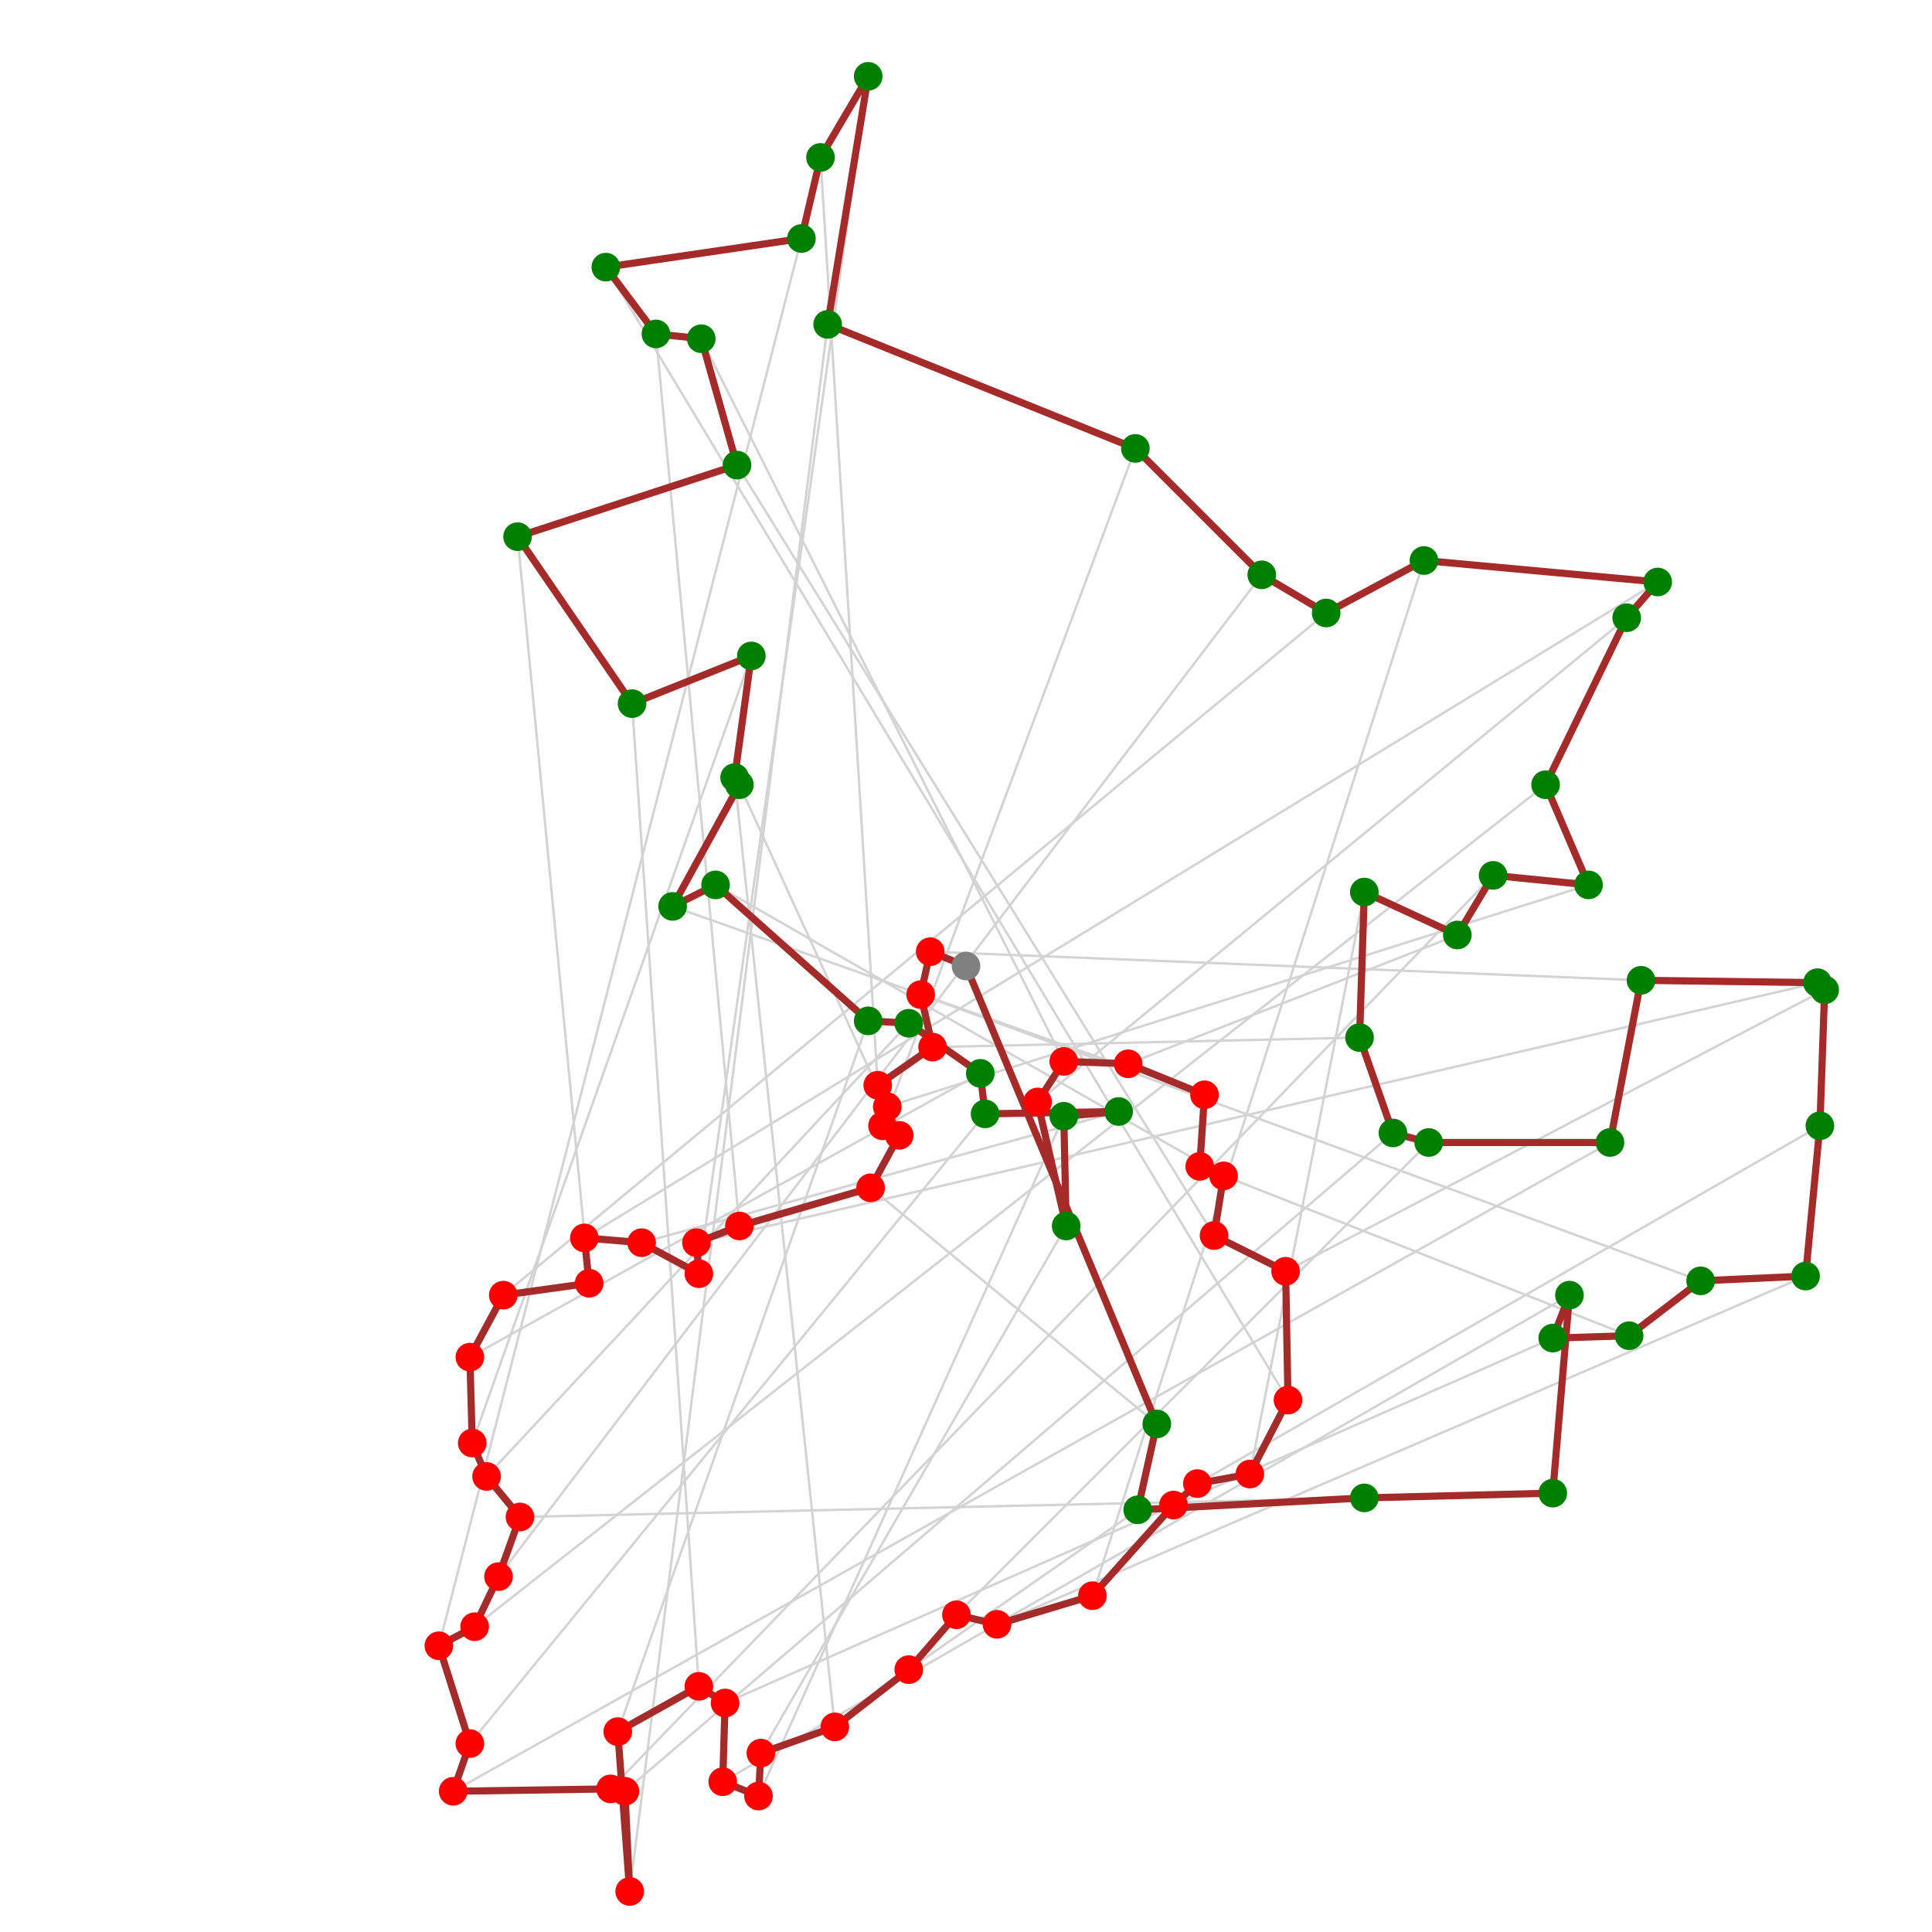 <svg height="810" id="vis" viewBox="-5 -5 810 810" width="810" xmlns="http://www.w3.org/2000/svg">
<rect fill="white" height="810" width="810" x="-5" y="-5"/>
<path d="M453,664 L592,230" stroke="lightgray" stroke-width="1"/>
<path d="M298,742 L653,538" stroke="lightgray" stroke-width="1"/>
<path d="M257,746 L579,470" stroke="lightgray" stroke-width="1"/>
<path d="M367,459 L661,366" stroke="lightgray" stroke-width="1"/>
<path d="M242,533 L212,220" stroke="lightgray" stroke-width="1"/>
<path d="M487,626 L646,621" stroke="lightgray" stroke-width="1"/>
<path d="M299,709 L646,556" stroke="lightgray" stroke-width="1"/>
<path d="M254,721 L359,423" stroke="lightgray" stroke-width="1"/>
<path d="M185,746 L670,474" stroke="lightgray" stroke-width="1"/>
<path d="M305,509 L270,135" stroke="lightgray" stroke-width="1"/>
<path d="M199,614 L376,424" stroke="lightgray" stroke-width="1"/>
<path d="M240,514 L690,239" stroke="lightgray" stroke-width="1"/>
<path d="M345,719 L303,321" stroke="lightgray" stroke-width="1"/>
<path d="M376,695 L472,628" stroke="lightgray" stroke-width="1"/>
<path d="M179,685 L331,95" stroke="lightgray" stroke-width="1"/>
<path d="M385,394 L683,406" stroke="lightgray" stroke-width="1"/>
<path d="M360,493 L480,592" stroke="lightgray" stroke-width="1"/>
<path d="M441,440 L289,137" stroke="lightgray" stroke-width="1"/>
<path d="M396,672 L594,474" stroke="lightgray" stroke-width="1"/>
<path d="M193,600 L310,270" stroke="lightgray" stroke-width="1"/>
<path d="M498,484 L678,555" stroke="lightgray" stroke-width="1"/>
<path d="M508,488 L295,366" stroke="lightgray" stroke-width="1"/>
<path d="M314,730 L442,509" stroke="lightgray" stroke-width="1"/>
<path d="M534,528 L760,410" stroke="lightgray" stroke-width="1"/>
<path d="M259,788 L342,131" stroke="lightgray" stroke-width="1"/>
<path d="M313,748 L441,463" stroke="lightgray" stroke-width="1"/>
<path d="M519,613 L567,369" stroke="lightgray" stroke-width="1"/>
<path d="M251,745 L621,362" stroke="lightgray" stroke-width="1"/>
<path d="M363,450 L339,61" stroke="lightgray" stroke-width="1"/>
<path d="M365,467 L471,183" stroke="lightgray" stroke-width="1"/>
<path d="M430,457 L677,254" stroke="lightgray" stroke-width="1"/>
<path d="M194,677 L643,324" stroke="lightgray" stroke-width="1"/>
<path d="M213,631 L567,623" stroke="lightgray" stroke-width="1"/>
<path d="M192,726 L408,462" stroke="lightgray" stroke-width="1"/>
<path d="M504,513 L304,190" stroke="lightgray" stroke-width="1"/>
<path d="M288,702 L260,290" stroke="lightgray" stroke-width="1"/>
<path d="M500,454 L277,375" stroke="lightgray" stroke-width="1"/>
<path d="M204,656 L524,236" stroke="lightgray" stroke-width="1"/>
<path d="M386,434 L565,430" stroke="lightgray" stroke-width="1"/>
<path d="M497,617 L758,467" stroke="lightgray" stroke-width="1"/>
<path d="M264,516 L464,461" stroke="lightgray" stroke-width="1"/>
<path d="M372,471 L305,324" stroke="lightgray" stroke-width="1"/>
<path d="M468,441 L606,387" stroke="lightgray" stroke-width="1"/>
<path d="M287,516 L757,407" stroke="lightgray" stroke-width="1"/>
<path d="M206,538 L551,252" stroke="lightgray" stroke-width="1"/>
<path d="M535,582 L249,107" stroke="lightgray" stroke-width="1"/>
<path d="M381,412 L708,532" stroke="lightgray" stroke-width="1"/>
<path d="M192,564 L406,445" stroke="lightgray" stroke-width="1"/>
<path d="M413,676 L752,530" stroke="lightgray" stroke-width="1"/>
<path d="M288,529 L359,27" stroke="lightgray" stroke-width="1"/>
<path d="M400,400 L385,394" stroke="brown" stroke-width="3"/>
<path d="M385,394 L381,412" stroke="brown" stroke-width="3"/>
<path d="M381,412 L386,434" stroke="brown" stroke-width="3"/>
<path d="M386,434 L363,450" stroke="brown" stroke-width="3"/>
<path d="M363,450 L367,459" stroke="brown" stroke-width="3"/>
<path d="M367,459 L365,467" stroke="brown" stroke-width="3"/>
<path d="M365,467 L372,471" stroke="brown" stroke-width="3"/>
<path d="M372,471 L360,493" stroke="brown" stroke-width="3"/>
<path d="M360,493 L305,509" stroke="brown" stroke-width="3"/>
<path d="M305,509 L287,516" stroke="brown" stroke-width="3"/>
<path d="M287,516 L288,529" stroke="brown" stroke-width="3"/>
<path d="M288,529 L264,516" stroke="brown" stroke-width="3"/>
<path d="M264,516 L240,514" stroke="brown" stroke-width="3"/>
<path d="M240,514 L242,533" stroke="brown" stroke-width="3"/>
<path d="M242,533 L206,538" stroke="brown" stroke-width="3"/>
<path d="M206,538 L192,564" stroke="brown" stroke-width="3"/>
<path d="M192,564 L193,600" stroke="brown" stroke-width="3"/>
<path d="M193,600 L199,614" stroke="brown" stroke-width="3"/>
<path d="M199,614 L213,631" stroke="brown" stroke-width="3"/>
<path d="M213,631 L204,656" stroke="brown" stroke-width="3"/>
<path d="M204,656 L194,677" stroke="brown" stroke-width="3"/>
<path d="M194,677 L179,685" stroke="brown" stroke-width="3"/>
<path d="M179,685 L192,726" stroke="brown" stroke-width="3"/>
<path d="M192,726 L185,746" stroke="brown" stroke-width="3"/>
<path d="M185,746 L251,745" stroke="brown" stroke-width="3"/>
<path d="M251,745 L257,746" stroke="brown" stroke-width="3"/>
<path d="M257,746 L259,788" stroke="brown" stroke-width="3"/>
<path d="M259,788 L254,721" stroke="brown" stroke-width="3"/>
<path d="M254,721 L288,702" stroke="brown" stroke-width="3"/>
<path d="M288,702 L299,709" stroke="brown" stroke-width="3"/>
<path d="M299,709 L298,742" stroke="brown" stroke-width="3"/>
<path d="M298,742 L313,748" stroke="brown" stroke-width="3"/>
<path d="M313,748 L314,730" stroke="brown" stroke-width="3"/>
<path d="M314,730 L345,719" stroke="brown" stroke-width="3"/>
<path d="M345,719 L376,695" stroke="brown" stroke-width="3"/>
<path d="M376,695 L396,672" stroke="brown" stroke-width="3"/>
<path d="M396,672 L413,676" stroke="brown" stroke-width="3"/>
<path d="M413,676 L453,664" stroke="brown" stroke-width="3"/>
<path d="M453,664 L487,626" stroke="brown" stroke-width="3"/>
<path d="M487,626 L497,617" stroke="brown" stroke-width="3"/>
<path d="M497,617 L519,613" stroke="brown" stroke-width="3"/>
<path d="M519,613 L535,582" stroke="brown" stroke-width="3"/>
<path d="M535,582 L534,528" stroke="brown" stroke-width="3"/>
<path d="M534,528 L504,513" stroke="brown" stroke-width="3"/>
<path d="M504,513 L508,488" stroke="brown" stroke-width="3"/>
<path d="M508,488 L498,484" stroke="brown" stroke-width="3"/>
<path d="M498,484 L500,454" stroke="brown" stroke-width="3"/>
<path d="M500,454 L468,441" stroke="brown" stroke-width="3"/>
<path d="M468,441 L441,440" stroke="brown" stroke-width="3"/>
<path d="M441,440 L430,457" stroke="brown" stroke-width="3"/>
<path d="M430,457 L442,509" stroke="brown" stroke-width="3"/>
<path d="M442,509 L441,463" stroke="brown" stroke-width="3"/>
<path d="M441,463 L464,461" stroke="brown" stroke-width="3"/>
<path d="M464,461 L408,462" stroke="brown" stroke-width="3"/>
<path d="M408,462 L406,445" stroke="brown" stroke-width="3"/>
<path d="M406,445 L376,424" stroke="brown" stroke-width="3"/>
<path d="M376,424 L359,423" stroke="brown" stroke-width="3"/>
<path d="M359,423 L295,366" stroke="brown" stroke-width="3"/>
<path d="M295,366 L277,375" stroke="brown" stroke-width="3"/>
<path d="M277,375 L305,324" stroke="brown" stroke-width="3"/>
<path d="M305,324 L303,321" stroke="brown" stroke-width="3"/>
<path d="M303,321 L310,270" stroke="brown" stroke-width="3"/>
<path d="M310,270 L260,290" stroke="brown" stroke-width="3"/>
<path d="M260,290 L212,220" stroke="brown" stroke-width="3"/>
<path d="M212,220 L304,190" stroke="brown" stroke-width="3"/>
<path d="M304,190 L289,137" stroke="brown" stroke-width="3"/>
<path d="M289,137 L270,135" stroke="brown" stroke-width="3"/>
<path d="M270,135 L249,107" stroke="brown" stroke-width="3"/>
<path d="M249,107 L331,95" stroke="brown" stroke-width="3"/>
<path d="M331,95 L339,61" stroke="brown" stroke-width="3"/>
<path d="M339,61 L359,27" stroke="brown" stroke-width="3"/>
<path d="M359,27 L342,131" stroke="brown" stroke-width="3"/>
<path d="M342,131 L471,183" stroke="brown" stroke-width="3"/>
<path d="M471,183 L524,236" stroke="brown" stroke-width="3"/>
<path d="M524,236 L551,252" stroke="brown" stroke-width="3"/>
<path d="M551,252 L592,230" stroke="brown" stroke-width="3"/>
<path d="M592,230 L690,239" stroke="brown" stroke-width="3"/>
<path d="M690,239 L677,254" stroke="brown" stroke-width="3"/>
<path d="M677,254 L643,324" stroke="brown" stroke-width="3"/>
<path d="M643,324 L661,366" stroke="brown" stroke-width="3"/>
<path d="M661,366 L621,362" stroke="brown" stroke-width="3"/>
<path d="M621,362 L606,387" stroke="brown" stroke-width="3"/>
<path d="M606,387 L567,369" stroke="brown" stroke-width="3"/>
<path d="M567,369 L565,430" stroke="brown" stroke-width="3"/>
<path d="M565,430 L579,470" stroke="brown" stroke-width="3"/>
<path d="M579,470 L594,474" stroke="brown" stroke-width="3"/>
<path d="M594,474 L670,474" stroke="brown" stroke-width="3"/>
<path d="M670,474 L683,406" stroke="brown" stroke-width="3"/>
<path d="M683,406 L757,407" stroke="brown" stroke-width="3"/>
<path d="M757,407 L760,410" stroke="brown" stroke-width="3"/>
<path d="M760,410 L758,467" stroke="brown" stroke-width="3"/>
<path d="M758,467 L752,530" stroke="brown" stroke-width="3"/>
<path d="M752,530 L708,532" stroke="brown" stroke-width="3"/>
<path d="M708,532 L678,555" stroke="brown" stroke-width="3"/>
<path d="M678,555 L646,556" stroke="brown" stroke-width="3"/>
<path d="M646,556 L653,538" stroke="brown" stroke-width="3"/>
<path d="M653,538 L646,621" stroke="brown" stroke-width="3"/>
<path d="M646,621 L567,623" stroke="brown" stroke-width="3"/>
<path d="M567,623 L472,628" stroke="brown" stroke-width="3"/>
<path d="M472,628 L480,592" stroke="brown" stroke-width="3"/>
<path d="M480,592 L400,400" stroke="brown" stroke-width="3"/>
<circle cx="453" cy="664" fill="red" r="6"/>
<circle cx="592" cy="230" fill="green" r="6"/>
<circle cx="298" cy="742" fill="red" r="6"/>
<circle cx="653" cy="538" fill="green" r="6"/>
<circle cx="257" cy="746" fill="red" r="6"/>
<circle cx="579" cy="470" fill="green" r="6"/>
<circle cx="367" cy="459" fill="red" r="6"/>
<circle cx="661" cy="366" fill="green" r="6"/>
<circle cx="242" cy="533" fill="red" r="6"/>
<circle cx="212" cy="220" fill="green" r="6"/>
<circle cx="487" cy="626" fill="red" r="6"/>
<circle cx="646" cy="621" fill="green" r="6"/>
<circle cx="299" cy="709" fill="red" r="6"/>
<circle cx="646" cy="556" fill="green" r="6"/>
<circle cx="254" cy="721" fill="red" r="6"/>
<circle cx="359" cy="423" fill="green" r="6"/>
<circle cx="185" cy="746" fill="red" r="6"/>
<circle cx="670" cy="474" fill="green" r="6"/>
<circle cx="305" cy="509" fill="red" r="6"/>
<circle cx="270" cy="135" fill="green" r="6"/>
<circle cx="199" cy="614" fill="red" r="6"/>
<circle cx="376" cy="424" fill="green" r="6"/>
<circle cx="240" cy="514" fill="red" r="6"/>
<circle cx="690" cy="239" fill="green" r="6"/>
<circle cx="345" cy="719" fill="red" r="6"/>
<circle cx="303" cy="321" fill="green" r="6"/>
<circle cx="376" cy="695" fill="red" r="6"/>
<circle cx="472" cy="628" fill="green" r="6"/>
<circle cx="179" cy="685" fill="red" r="6"/>
<circle cx="331" cy="95" fill="green" r="6"/>
<circle cx="385" cy="394" fill="red" r="6"/>
<circle cx="683" cy="406" fill="green" r="6"/>
<circle cx="360" cy="493" fill="red" r="6"/>
<circle cx="480" cy="592" fill="green" r="6"/>
<circle cx="441" cy="440" fill="red" r="6"/>
<circle cx="289" cy="137" fill="green" r="6"/>
<circle cx="396" cy="672" fill="red" r="6"/>
<circle cx="594" cy="474" fill="green" r="6"/>
<circle cx="193" cy="600" fill="red" r="6"/>
<circle cx="310" cy="270" fill="green" r="6"/>
<circle cx="498" cy="484" fill="red" r="6"/>
<circle cx="678" cy="555" fill="green" r="6"/>
<circle cx="508" cy="488" fill="red" r="6"/>
<circle cx="295" cy="366" fill="green" r="6"/>
<circle cx="314" cy="730" fill="red" r="6"/>
<circle cx="442" cy="509" fill="green" r="6"/>
<circle cx="534" cy="528" fill="red" r="6"/>
<circle cx="760" cy="410" fill="green" r="6"/>
<circle cx="259" cy="788" fill="red" r="6"/>
<circle cx="342" cy="131" fill="green" r="6"/>
<circle cx="313" cy="748" fill="red" r="6"/>
<circle cx="441" cy="463" fill="green" r="6"/>
<circle cx="519" cy="613" fill="red" r="6"/>
<circle cx="567" cy="369" fill="green" r="6"/>
<circle cx="251" cy="745" fill="red" r="6"/>
<circle cx="621" cy="362" fill="green" r="6"/>
<circle cx="363" cy="450" fill="red" r="6"/>
<circle cx="339" cy="61" fill="green" r="6"/>
<circle cx="365" cy="467" fill="red" r="6"/>
<circle cx="471" cy="183" fill="green" r="6"/>
<circle cx="430" cy="457" fill="red" r="6"/>
<circle cx="677" cy="254" fill="green" r="6"/>
<circle cx="194" cy="677" fill="red" r="6"/>
<circle cx="643" cy="324" fill="green" r="6"/>
<circle cx="213" cy="631" fill="red" r="6"/>
<circle cx="567" cy="623" fill="green" r="6"/>
<circle cx="192" cy="726" fill="red" r="6"/>
<circle cx="408" cy="462" fill="green" r="6"/>
<circle cx="504" cy="513" fill="red" r="6"/>
<circle cx="304" cy="190" fill="green" r="6"/>
<circle cx="288" cy="702" fill="red" r="6"/>
<circle cx="260" cy="290" fill="green" r="6"/>
<circle cx="500" cy="454" fill="red" r="6"/>
<circle cx="277" cy="375" fill="green" r="6"/>
<circle cx="204" cy="656" fill="red" r="6"/>
<circle cx="524" cy="236" fill="green" r="6"/>
<circle cx="386" cy="434" fill="red" r="6"/>
<circle cx="565" cy="430" fill="green" r="6"/>
<circle cx="497" cy="617" fill="red" r="6"/>
<circle cx="758" cy="467" fill="green" r="6"/>
<circle cx="264" cy="516" fill="red" r="6"/>
<circle cx="464" cy="461" fill="green" r="6"/>
<circle cx="372" cy="471" fill="red" r="6"/>
<circle cx="305" cy="324" fill="green" r="6"/>
<circle cx="468" cy="441" fill="red" r="6"/>
<circle cx="606" cy="387" fill="green" r="6"/>
<circle cx="287" cy="516" fill="red" r="6"/>
<circle cx="757" cy="407" fill="green" r="6"/>
<circle cx="206" cy="538" fill="red" r="6"/>
<circle cx="551" cy="252" fill="green" r="6"/>
<circle cx="535" cy="582" fill="red" r="6"/>
<circle cx="249" cy="107" fill="green" r="6"/>
<circle cx="381" cy="412" fill="red" r="6"/>
<circle cx="708" cy="532" fill="green" r="6"/>
<circle cx="192" cy="564" fill="red" r="6"/>
<circle cx="406" cy="445" fill="green" r="6"/>
<circle cx="413" cy="676" fill="red" r="6"/>
<circle cx="752" cy="530" fill="green" r="6"/>
<circle cx="288" cy="529" fill="red" r="6"/>
<circle cx="359" cy="27" fill="green" r="6"/>
<circle cx="400" cy="400" fill="gray" r="6"/>
</svg>